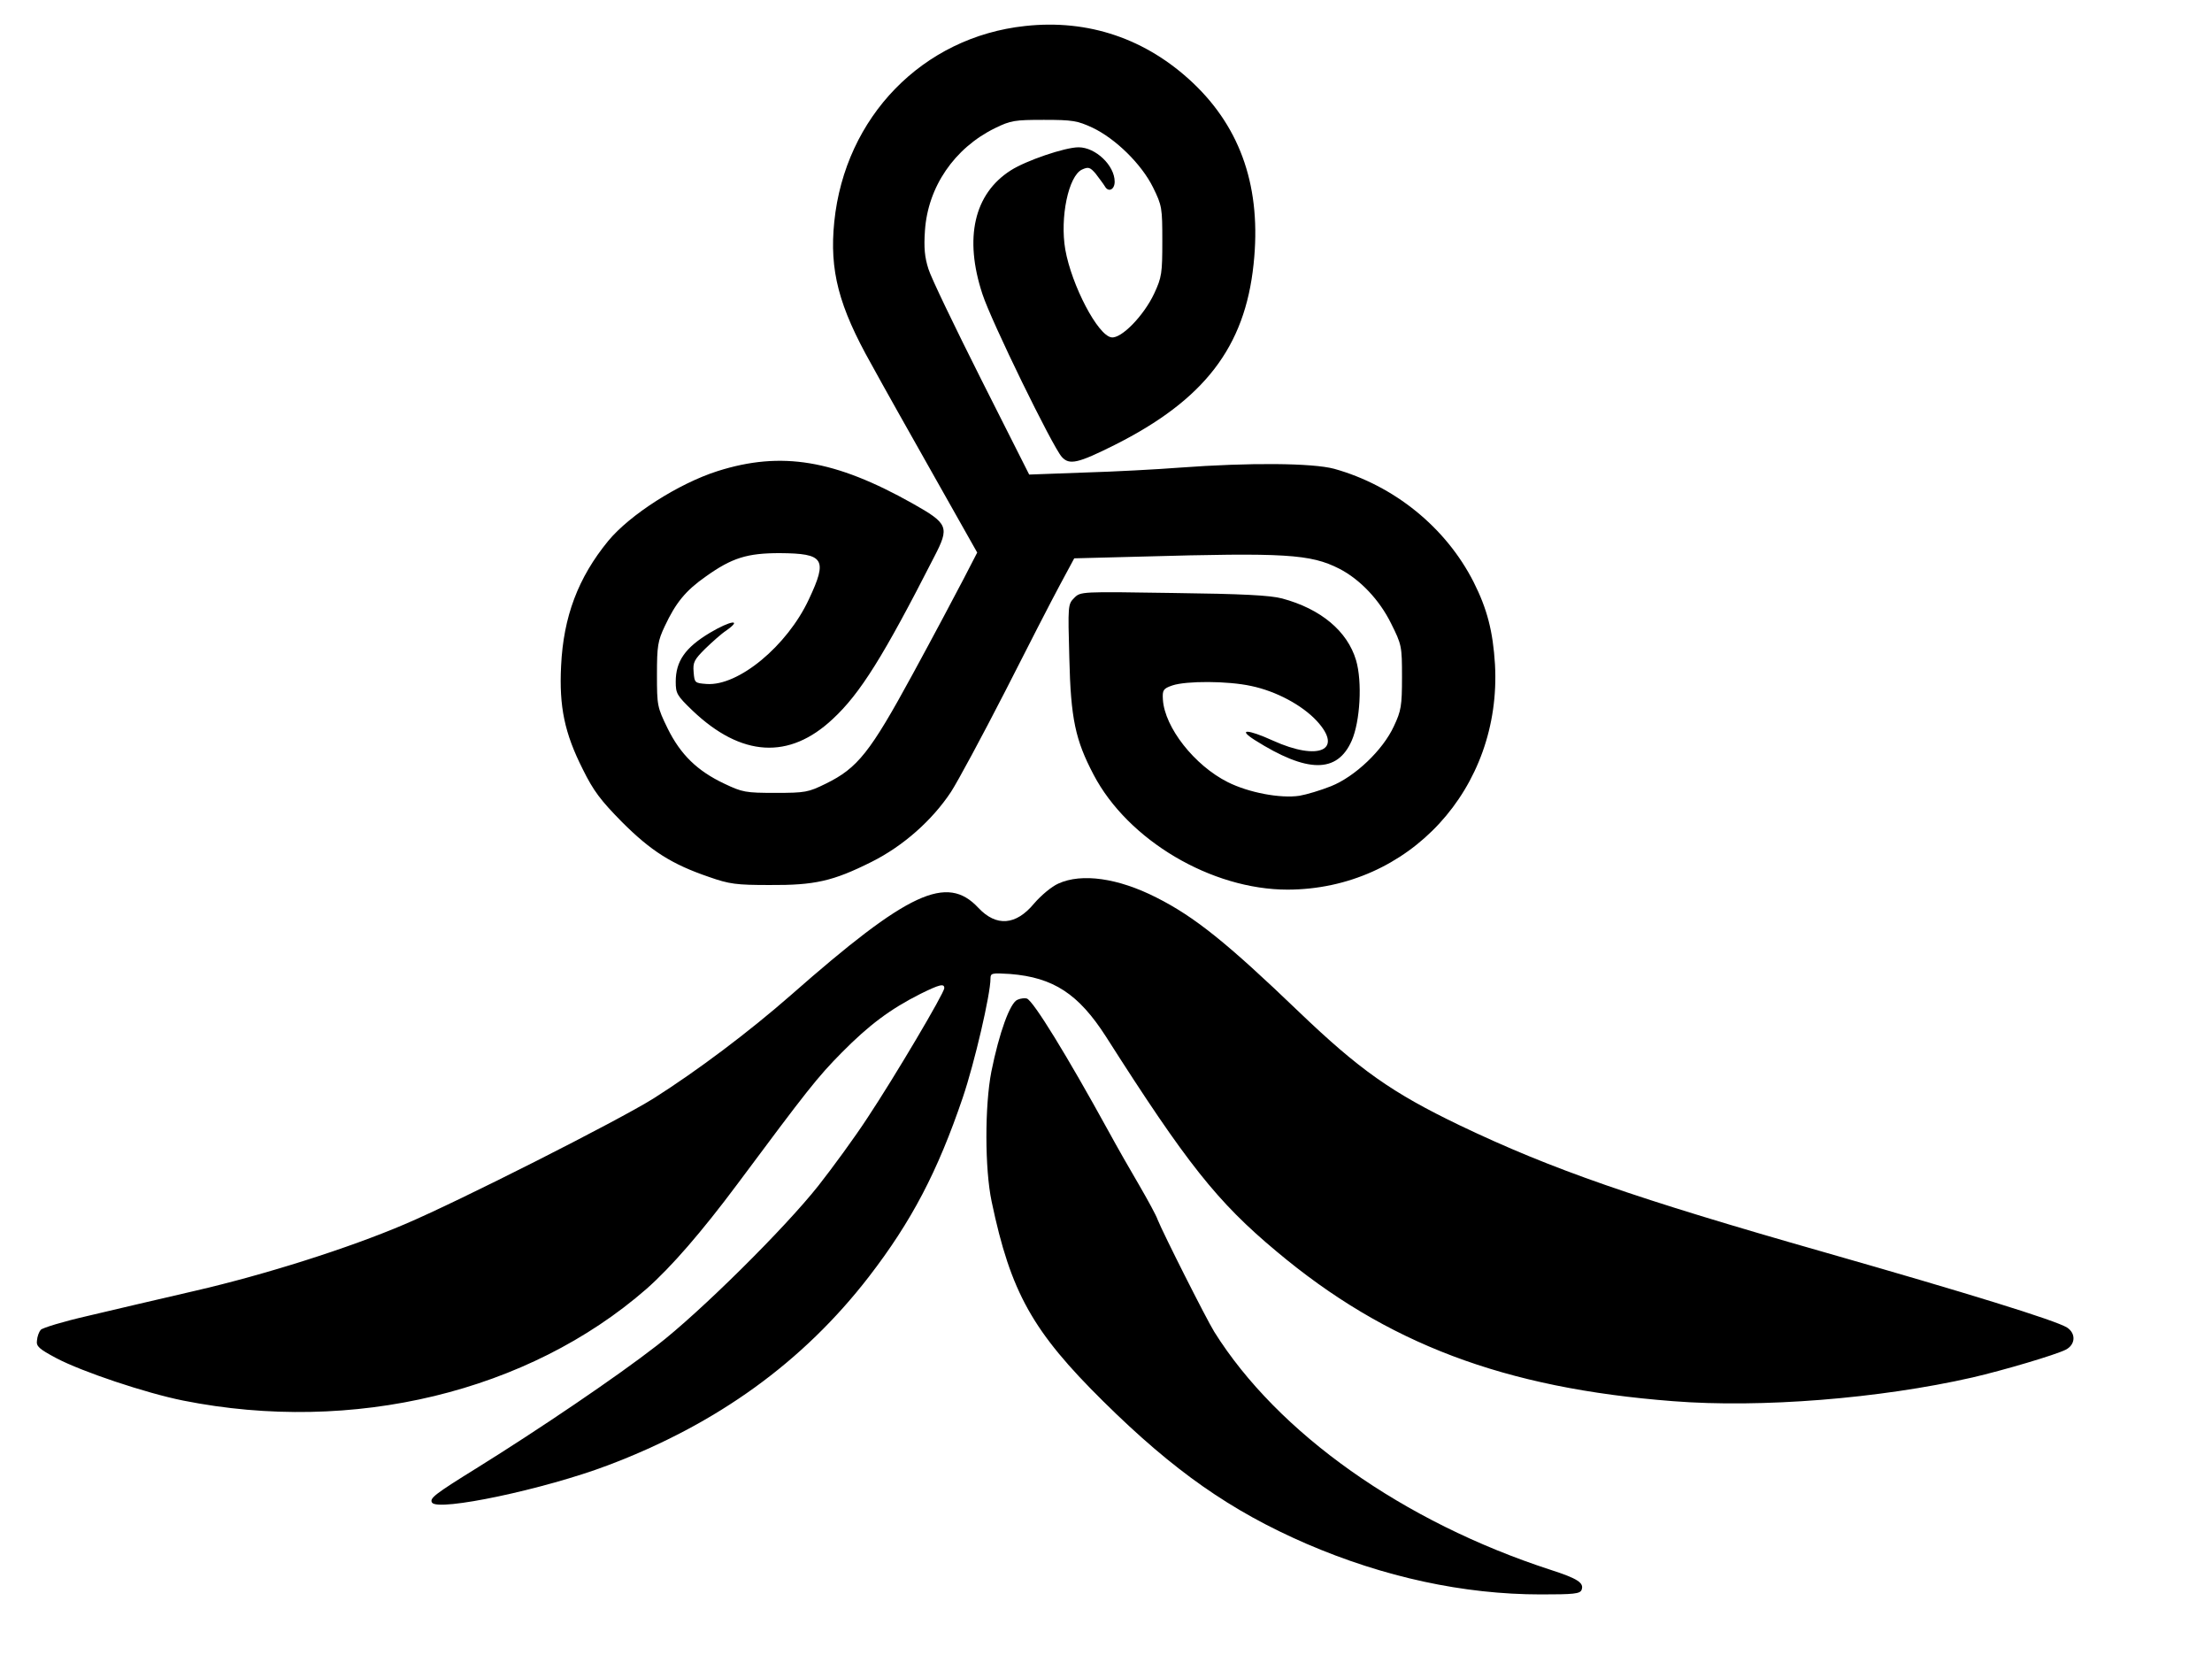 <svg xmlns="http://www.w3.org/2000/svg" width="1021.333" height="774.667" version="1.0" viewBox="0 0 766 581"><path d="M355 9c-35.5 3.8-62.4 31.5-66.1 67.8-1.7 16.8 1.5 29.2 12.9 49.4 3.7 6.8 13.5 24.2 21.7 38.7l14.9 26.4-4.7 9.1c-2.6 5-10.5 19.9-17.7 33.1-14.7 27-19 32.4-30 37.8-6.1 3-7.1 3.2-17.5 3.2-10.3 0-11.4-.2-17.7-3.2-9.3-4.4-15.1-10-19.6-19.1-3.6-7.4-3.7-7.9-3.7-18.6 0-10 .3-11.7 2.7-16.8 3.8-8.1 7.2-12.3 14.2-17.2 9.1-6.5 14.4-8.1 25.6-8.1 15.4.1 16.7 2 10.1 16-7.5 16.1-24.4 30.1-35.4 29.3-4.1-.3-4.2-.4-4.5-4.1-.3-3.4.2-4.3 4-8.1 2.4-2.3 5.6-5.2 7.3-6.3 5.8-4.1 1.5-3.5-5.7.8-8.5 5.1-11.8 9.8-11.8 16.9 0 4.1.4 4.8 5.8 10 16.9 16.1 33.5 17.1 48.6 2.9 9.5-8.8 17.6-21.8 35.1-56.1 5.4-10.4 4.9-11.5-7.5-18.5-26.9-15.1-45.4-18.2-67.5-11.2-13.5 4.3-30.4 15.1-37.9 24.2-10.4 12.7-15.5 26.2-16.3 43.3-.7 14.1 1.2 23.2 7.5 35.7 3.7 7.5 6.2 10.8 13.6 18.3 10 10 17.2 14.6 30.1 19 7.1 2.5 9.5 2.8 21 2.8 15.6.1 21.9-1.3 35.3-8 11-5.5 21-14.4 27.5-24.2 2.4-3.7 10.8-19.3 18.7-34.7 7.8-15.4 16.4-32.1 19.1-37.1l4.9-9.1 23.2-.6c49.7-1.4 58.6-.9 68.6 4.2 7.2 3.7 13.9 10.8 17.9 18.9 3.7 7.4 3.8 7.9 3.8 18.6 0 10-.3 11.7-2.8 17-3.8 8.3-13.5 17.5-21.8 20.8-3.5 1.4-8.5 2.9-10.9 3.3-6.7 1-17.6-1.1-24.8-4.7-11.6-5.8-21.9-19-22.5-28.6-.2-3.3.1-3.8 3.3-4.9 4.8-1.6 19.1-1.6 27.3.2 8.6 1.8 17.6 6.6 22.7 12.1 9.3 10.1.7 14-15.2 6.8-8.8-4-12.4-4.1-6.3-.2 18.2 11.5 28.6 11.6 33.6.2 2.9-6.6 3.7-20.3 1.5-27.8-3-10.1-12.2-17.8-25.6-21.4-4.1-1.1-13.8-1.6-37.7-1.9-32.1-.5-32.1-.5-34.3 1.7s-2.2 2.6-1.7 20.9c.5 21 2.1 28.3 8.4 40.3 11.9 22.7 40.8 39.8 67.2 39.8 42-.1 74.2-35 71.8-78-.7-11.4-2.7-19.2-7.4-28.5-9.6-18.9-27.5-33.4-48.3-39.2-7.5-2-29.2-2.2-53.5-.4-7.7.6-22.6 1.4-33 1.7l-19.1.7-16.6-32.9c-9.1-18.1-17.4-35.3-18.3-38.3-1.3-4.1-1.6-7.3-1.2-13.2 1-15.2 10.2-28.6 24.2-35.5 5.5-2.7 6.9-2.9 17-2.9 9.9 0 11.6.3 16.8 2.7 8 3.8 17 12.6 21 20.7 3.1 6.3 3.2 7.1 3.2 18.6 0 11.1-.2 12.5-2.8 18.1-3.6 7.7-11.4 15.7-14.8 15.2-4.7-.6-13.8-18-16-30.4-1.9-11.1 1.1-25.5 5.8-27.7 2.2-1 2.8-.8 4.7 1.4 1.1 1.5 2.6 3.4 3.2 4.4 1.2 2.2 3.4 1.2 3.4-1.6 0-5.6-6.6-11.9-12.5-11.9-4.7 0-18.2 4.6-23.5 8-12.7 8.1-16.2 23.4-9.8 42.8 3 9.3 24.3 52.9 27.5 56.4 2.6 2.9 5.6 2.2 18.2-4.1 31.1-15.6 45.2-33.9 48.2-62.6 2.8-26.1-4.2-46.9-21-62.8C396.9 13.4 376.9 6.6 355 9"/><path d="M366.5 305.9c-2.3 1-6 4.1-8.4 6.9-6.3 7.6-13.1 8.1-19.3 1.5-10.9-11.7-24.2-5.6-64.9 30.2-14.5 12.7-32.3 26.1-47.6 35.8C214 388 158.7 416 140 423.9c-19.2 8.2-48.2 17.4-72.5 23-12.1 2.8-28.8 6.7-37.2 8.7-8.3 1.9-15.6 4.1-16.2 4.8s-1.2 2.3-1.3 3.7c-.3 2 .7 2.9 6.7 6.1 8.9 4.7 31 12.1 44 14.7 58.7 11.7 119.5-3 160.4-38.7 8.5-7.5 19.1-19.7 31.4-36.2 24.2-32.5 27.7-37 36.2-45.6 9.4-9.5 16.7-15 27.2-20.3 6.7-3.3 8.3-3.7 8.3-2S309.7 373 300.4 387c-4.5 6.9-12.2 17.4-17 23.5-11.7 14.8-41.1 43.9-55.9 55.3-14 10.9-40.8 29-62 42.2-15 9.3-16.8 10.7-15.9 12.2 2 3.2 39-4.6 60.9-12.9 37.9-14.3 67.6-35.8 90.4-65.3 14.8-19.2 23.8-36.4 32.5-62 4.1-12.1 9.6-35.8 9.6-41.2 0-1.9.4-2 6.8-1.6 15 1.2 23.7 6.9 33.2 21.7 27.9 43.8 38.5 57.2 59 74.3 38.1 32 78.9 47.4 137.4 51.9 30.4 2.4 71.5-.9 103.6-8.2 10.8-2.5 28.7-7.8 32.3-9.6 3.4-1.7 3.7-5.6.5-7.7-4-2.5-34.8-12-83.8-26-65.6-18.7-94.5-28.7-126.5-44-23.5-11.3-34.7-19.2-55.7-39.3-24.9-23.9-36.1-32.9-49.4-39.6-13.2-6.7-25.8-8.5-33.9-4.8"/><path d="M352.4 346.1c-2.6.9-6.4 11.5-9.1 24.9-2.3 11.8-2.3 33.7.1 45 6.6 31.5 14.2 45 38.7 69.2 24.4 24.1 44.1 37.9 70.4 49.3 26.7 11.5 54.3 17.5 81.1 17.5 11.3 0 13.6-.2 14.1-1.6.9-2.4-1.4-3.9-10.7-6.9-51.1-16.6-94.5-47.3-116.5-82.4-2.9-4.7-17.8-34.3-19.6-38.8-.5-1.5-3.4-6.8-6.3-11.8-2.9-4.9-7.8-13.5-10.8-19-14.4-26.2-25.9-44.9-28.2-45.8-.6-.2-2.1-.1-3.2.4"/></svg>